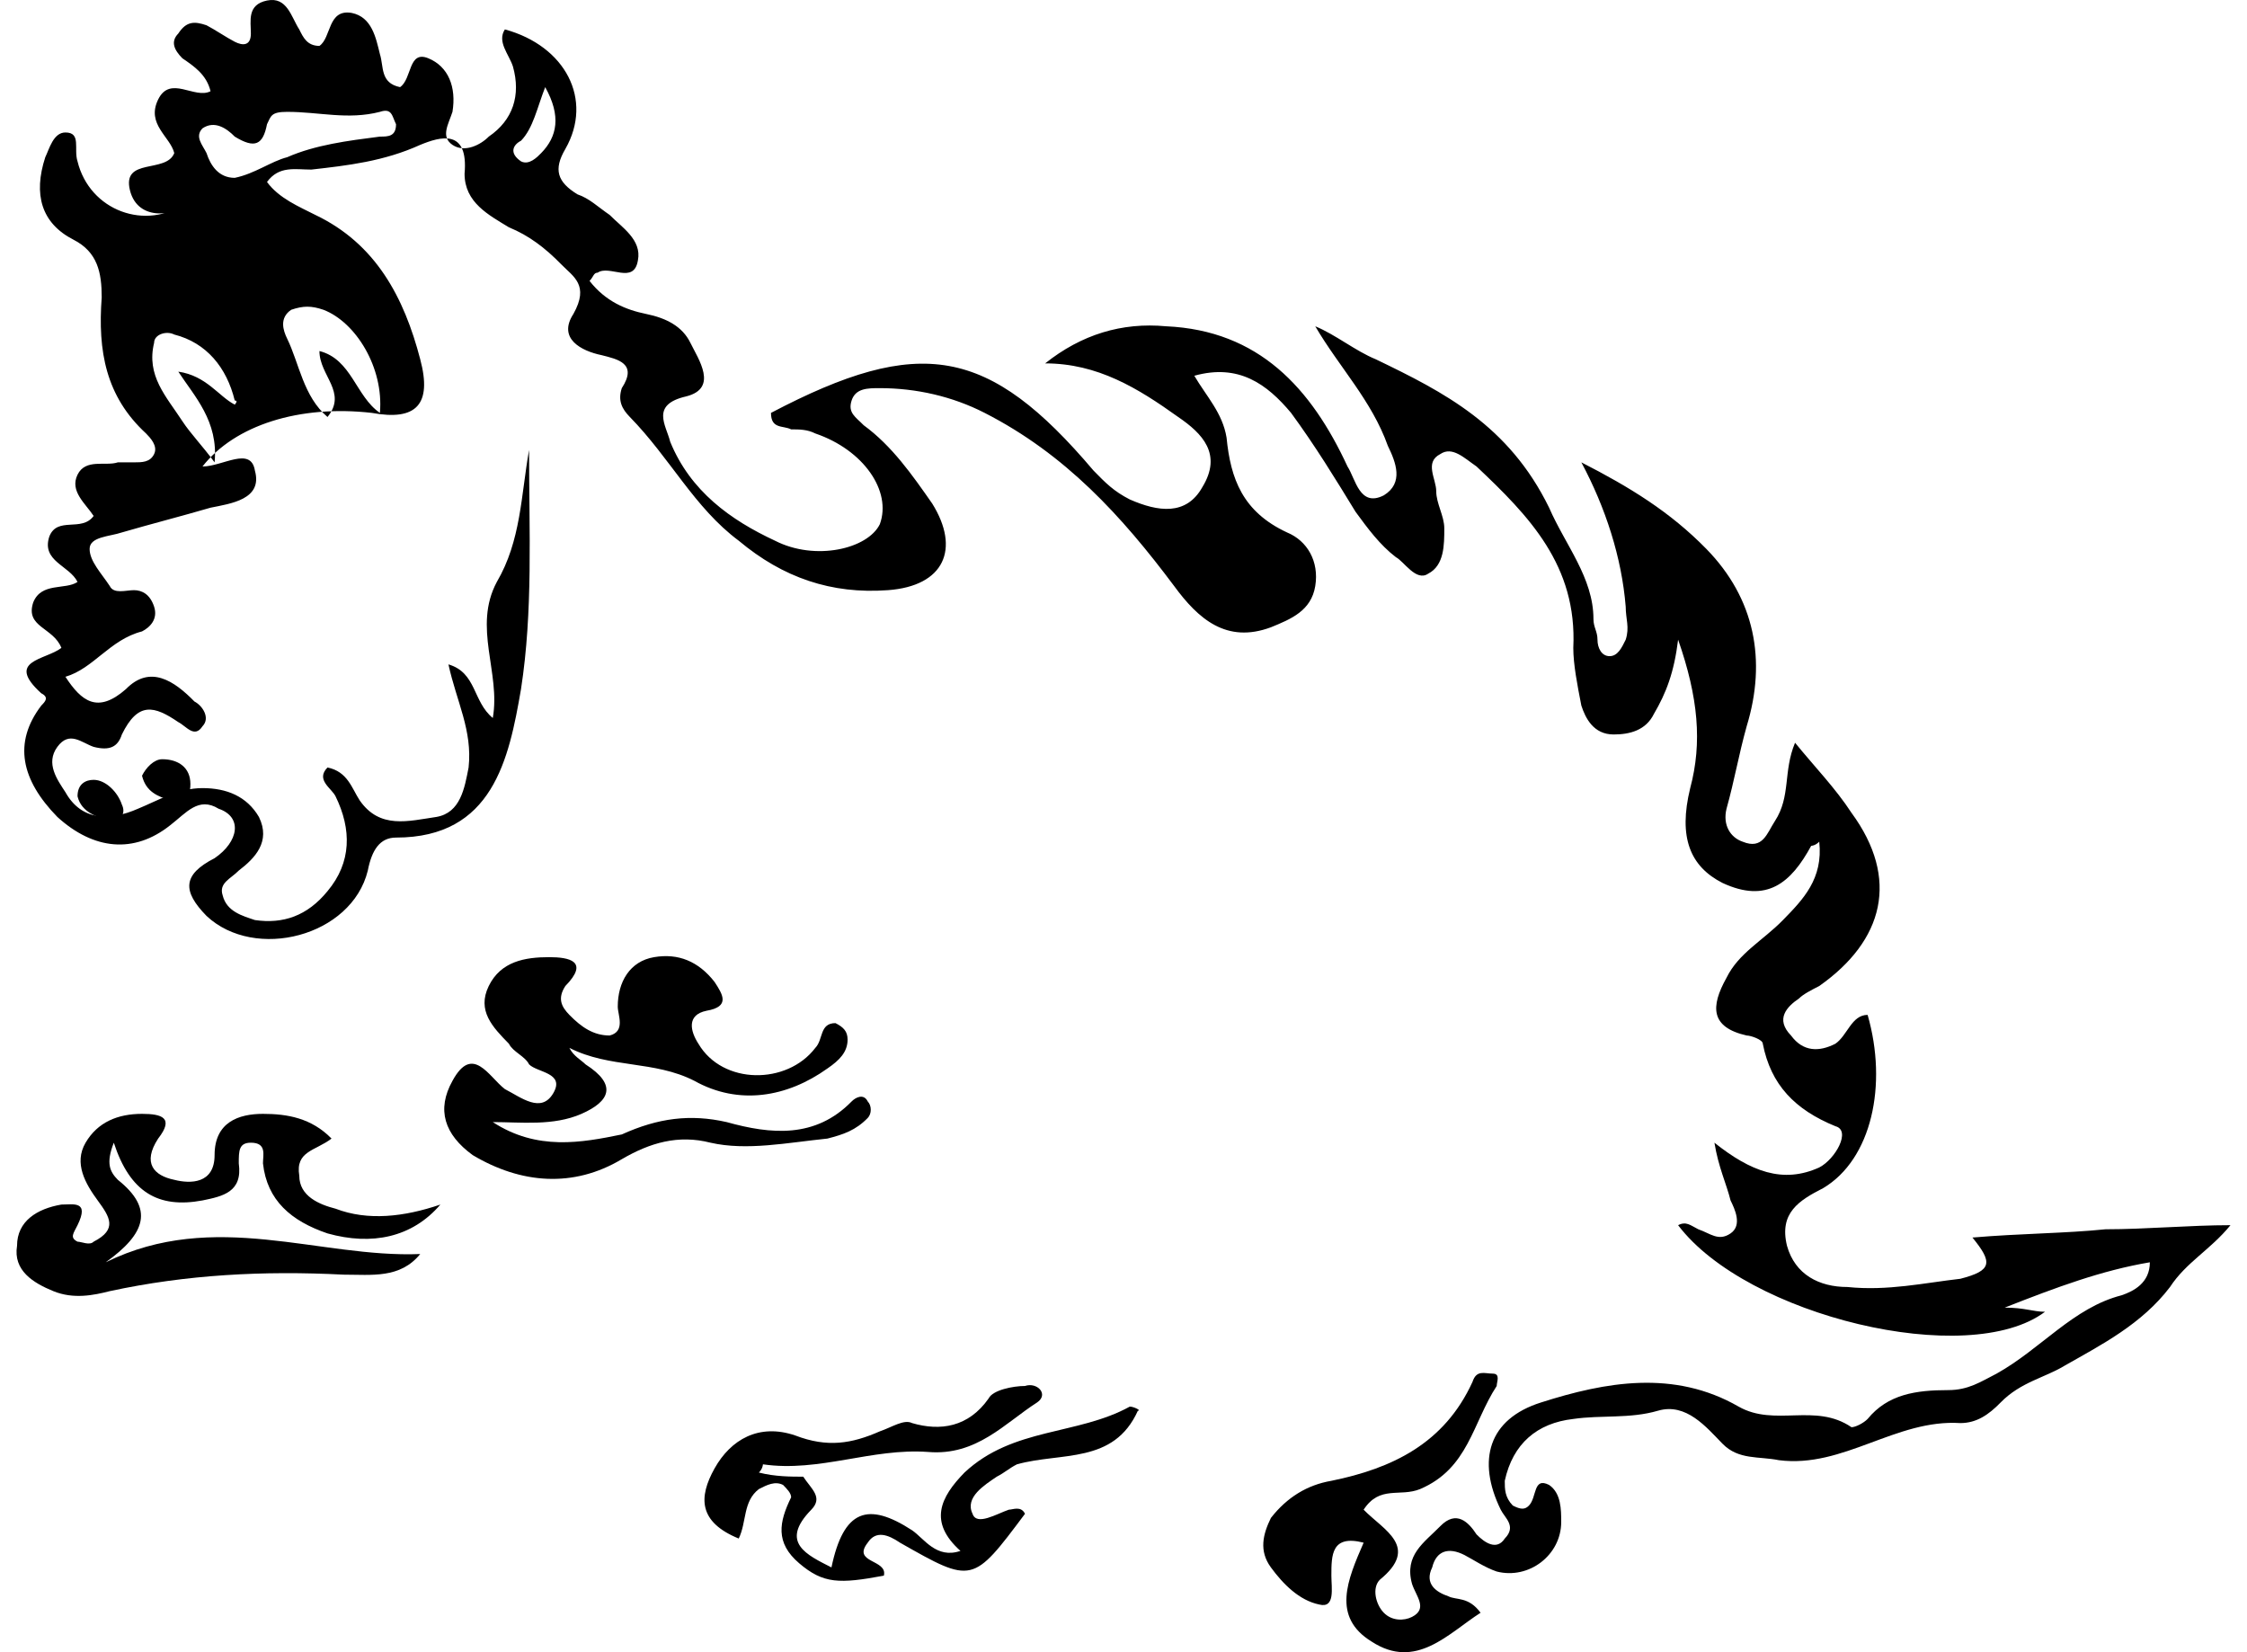 <svg width="68" height="50" viewBox="0 0 68 50" fill="none" xmlns="http://www.w3.org/2000/svg">
<path d="M3.932 5.756C3.688 4.758 5.03 5.257 5.274 4.633C5.152 4.134 4.42 3.76 4.786 3.011C5.152 2.262 5.884 3.011 6.372 2.761C6.25 2.262 5.884 2.013 5.518 1.763C5.274 1.514 5.152 1.264 5.396 1.014C5.64 0.64 5.884 0.64 6.25 0.765C6.494 0.89 6.86 1.139 7.104 1.264C7.348 1.389 7.592 1.389 7.592 1.014C7.592 0.64 7.47 0.141 8.08 0.016C8.69 -0.109 8.812 0.515 9.056 0.89C9.178 1.139 9.3 1.389 9.667 1.389C10.033 1.139 9.911 0.266 10.643 0.391C11.253 0.515 11.375 1.139 11.497 1.638C11.619 2.013 11.497 2.512 12.107 2.637C12.473 2.387 12.351 1.514 12.961 1.763C13.571 2.013 13.815 2.637 13.693 3.385C13.571 3.76 13.327 4.134 13.693 4.384C14.059 4.633 14.547 4.384 14.791 4.134C15.523 3.635 15.767 2.886 15.523 2.013C15.401 1.638 15.035 1.264 15.279 0.89C17.109 1.389 17.963 3.011 17.109 4.508C16.743 5.132 16.865 5.507 17.475 5.881C17.841 6.006 18.085 6.255 18.451 6.505C18.817 6.879 19.427 7.254 19.305 7.878C19.183 8.626 18.451 8.002 18.085 8.252C17.963 8.252 17.963 8.377 17.841 8.501C18.329 9.125 18.939 9.375 19.549 9.5C20.16 9.624 20.648 9.874 20.892 10.373C21.136 10.872 21.746 11.746 20.77 11.995C19.672 12.245 20.16 12.869 20.282 13.368C20.892 14.865 22.112 15.739 23.454 16.363C24.674 16.987 26.26 16.612 26.626 15.864C26.992 14.865 26.138 13.617 24.674 13.118C24.43 12.994 24.186 12.994 23.942 12.994C23.698 12.869 23.332 12.994 23.332 12.495C27.846 10.124 29.92 10.498 33.093 14.241C33.459 14.616 33.703 14.865 34.191 15.115C35.045 15.489 35.899 15.614 36.387 14.741C36.997 13.742 36.387 13.118 35.655 12.619C34.435 11.746 33.215 10.997 31.629 10.997C32.727 10.124 33.947 9.749 35.289 9.874C38.095 9.999 39.681 11.746 40.779 14.117C41.023 14.491 41.145 15.364 41.878 14.99C42.488 14.616 42.244 13.992 42 13.493C41.511 12.12 40.535 11.122 39.803 9.874C40.413 10.124 41.023 10.623 41.633 10.872C43.708 11.871 45.66 12.869 46.88 15.364C47.368 16.488 48.222 17.486 48.222 18.734C48.222 18.983 48.344 19.108 48.344 19.358C48.344 19.607 48.466 19.857 48.71 19.857C48.954 19.857 49.076 19.607 49.198 19.358C49.32 18.983 49.198 18.734 49.198 18.359C49.076 16.862 48.588 15.364 47.856 13.992C49.32 14.741 50.54 15.489 51.639 16.612C53.103 18.11 53.469 19.981 52.859 21.978C52.615 22.851 52.493 23.6 52.249 24.474C52.127 24.973 52.371 25.347 52.737 25.472C53.347 25.721 53.469 25.222 53.713 24.848C54.201 24.099 53.957 23.351 54.323 22.477C54.933 23.226 55.543 23.85 56.031 24.598C57.495 26.595 57.007 28.467 55.055 29.839C54.811 29.964 54.567 30.089 54.445 30.214C54.079 30.463 53.713 30.837 54.201 31.337C54.567 31.836 55.055 31.836 55.543 31.586C55.909 31.337 56.031 30.713 56.519 30.713C57.129 32.834 56.641 35.08 55.177 35.954C54.445 36.328 53.835 36.702 54.079 37.701C54.323 38.574 55.055 38.948 55.909 38.948C57.129 39.073 58.227 38.824 59.325 38.699C60.301 38.449 60.301 38.2 59.691 37.451C61.155 37.326 62.498 37.326 63.718 37.201C64.938 37.201 66.28 37.077 67.5 37.077C66.89 37.825 66.158 38.2 65.67 38.948C64.816 40.071 63.596 40.695 62.498 41.319C61.888 41.694 61.155 41.818 60.545 42.442C60.179 42.817 59.813 43.066 59.325 43.066C57.373 42.941 55.787 44.439 53.835 44.189C53.225 44.065 52.615 44.189 52.127 43.69C51.639 43.191 51.028 42.442 50.174 42.692C49.32 42.941 48.466 42.817 47.612 42.941C46.514 43.066 45.782 43.69 45.538 44.813C45.538 45.063 45.538 45.312 45.782 45.562C46.026 45.687 46.148 45.687 46.27 45.562C46.514 45.312 46.392 44.688 46.88 44.938C47.246 45.188 47.246 45.687 47.246 46.061C47.246 47.059 46.27 47.808 45.294 47.558C44.928 47.434 44.562 47.184 44.318 47.059C43.83 46.81 43.464 46.934 43.342 47.434C43.098 47.933 43.464 48.182 43.83 48.307C44.074 48.432 44.44 48.307 44.806 48.806C43.83 49.43 42.854 50.553 41.511 49.68C40.291 48.931 40.779 47.808 41.267 46.685C40.291 46.435 40.291 47.059 40.291 47.683C40.291 48.057 40.413 48.681 39.925 48.557C39.315 48.432 38.827 47.933 38.461 47.434C38.095 46.934 38.217 46.435 38.461 45.936C38.949 45.312 39.559 44.938 40.291 44.813C42.122 44.439 43.708 43.69 44.562 41.818C44.684 41.444 44.928 41.569 45.172 41.569C45.416 41.569 45.294 41.818 45.294 41.943C44.562 43.066 44.44 44.439 42.976 45.063C42.366 45.312 41.756 44.938 41.267 45.687C41.878 46.311 42.976 46.81 41.756 47.808C41.511 48.057 41.633 48.557 41.878 48.806C42.122 49.056 42.488 49.056 42.732 48.931C43.22 48.681 42.854 48.307 42.732 47.933C42.488 47.059 43.098 46.685 43.586 46.186C44.074 45.687 44.44 46.061 44.684 46.435C44.928 46.685 45.294 46.934 45.538 46.56C45.904 46.186 45.538 45.936 45.416 45.687C44.684 44.189 45.05 42.941 46.636 42.442C48.588 41.818 50.662 41.444 52.615 42.567C53.713 43.191 54.933 42.442 56.031 43.191C56.153 43.191 56.397 43.066 56.519 42.941C57.129 42.193 57.983 42.068 58.959 42.068C59.569 42.068 59.935 41.818 60.423 41.569C61.766 40.82 62.742 39.572 64.206 39.198C64.572 39.073 65.06 38.824 65.06 38.2C63.596 38.449 62.254 38.948 60.667 39.572C61.277 39.572 61.521 39.697 61.888 39.697C59.569 41.444 52.859 39.822 50.784 37.077C51.028 36.952 51.15 37.077 51.395 37.201C51.761 37.326 52.005 37.576 52.371 37.326C52.737 37.077 52.493 36.578 52.371 36.328C52.248 35.829 52.005 35.33 51.883 34.581C52.981 35.455 53.957 35.829 55.055 35.33C55.543 35.08 56.031 34.207 55.543 34.082C54.323 33.583 53.591 32.834 53.347 31.586C53.347 31.461 52.981 31.337 52.859 31.337C51.761 31.087 51.761 30.463 52.249 29.59C52.615 28.841 53.347 28.467 53.957 27.843C54.567 27.219 55.177 26.595 55.055 25.472C54.933 25.597 54.811 25.597 54.811 25.597C54.201 26.72 53.469 27.344 52.127 26.72C51.15 26.221 50.784 25.347 51.15 23.85C51.517 22.477 51.395 21.105 50.784 19.358C50.662 20.356 50.418 20.98 50.052 21.604C49.808 22.103 49.32 22.227 48.832 22.227C48.222 22.227 47.978 21.728 47.856 21.354C47.734 20.73 47.612 20.106 47.612 19.607C47.734 17.111 46.27 15.614 44.684 14.117C44.318 13.867 43.952 13.493 43.586 13.742C43.098 13.992 43.464 14.491 43.464 14.865C43.464 15.24 43.708 15.614 43.708 15.988C43.708 16.488 43.708 17.111 43.22 17.361C42.854 17.611 42.488 16.987 42.244 16.862C41.755 16.488 41.389 15.988 41.023 15.489C40.413 14.491 39.803 13.493 39.071 12.495C38.339 11.621 37.485 10.997 36.143 11.371C36.509 11.995 36.997 12.495 37.119 13.243C37.241 14.491 37.607 15.489 38.949 16.113C39.559 16.363 39.925 16.987 39.803 17.735C39.681 18.484 39.071 18.734 38.461 18.983C37.119 19.482 36.265 18.734 35.533 17.735C33.947 15.614 32.239 13.742 29.798 12.495C28.822 11.995 27.724 11.746 26.626 11.746C26.26 11.746 25.894 11.746 25.772 12.12C25.65 12.495 25.894 12.619 26.138 12.869C26.992 13.493 27.602 14.366 28.212 15.24C29.066 16.612 28.578 17.735 26.87 17.86C25.162 17.985 23.698 17.486 22.356 16.363C21.014 15.364 20.282 13.867 19.061 12.619C18.817 12.37 18.695 12.12 18.817 11.746C19.305 10.997 18.695 10.872 18.207 10.748C17.597 10.623 16.865 10.248 17.353 9.5C17.841 8.626 17.353 8.377 16.987 8.002C16.499 7.503 16.011 7.129 15.401 6.879C14.791 6.505 14.059 6.131 14.059 5.257C14.181 3.884 13.327 4.134 12.717 4.384C11.619 4.883 10.521 5.008 9.422 5.132C8.934 5.132 8.446 5.008 8.08 5.507C8.446 6.006 9.056 6.255 9.545 6.505C11.375 7.378 12.229 9.001 12.717 10.872C13.083 12.245 12.595 12.744 11.253 12.495C9.056 12.245 7.104 12.869 6.128 14.117C6.738 14.117 7.592 13.493 7.714 14.241C7.958 15.115 6.982 15.24 6.372 15.364C5.518 15.614 4.542 15.864 3.688 16.113C3.322 16.238 2.712 16.238 2.712 16.612C2.712 16.987 3.078 17.361 3.322 17.735C3.444 17.985 3.81 17.86 4.054 17.86C4.298 17.86 4.542 17.985 4.664 18.359C4.786 18.734 4.542 18.983 4.298 19.108C3.322 19.358 2.834 20.231 1.98 20.481C2.468 21.229 2.956 21.604 3.81 20.855C4.542 20.106 5.274 20.605 5.884 21.229C6.128 21.354 6.372 21.728 6.128 21.978C5.884 22.352 5.64 21.978 5.396 21.853C4.664 21.354 4.176 21.229 3.688 22.227C3.566 22.602 3.322 22.727 2.834 22.602C2.468 22.477 2.102 22.103 1.736 22.602C1.37 23.101 1.736 23.6 1.98 23.974C2.468 24.848 3.322 24.848 4.176 24.474C4.786 24.224 5.396 23.85 6.128 23.85C6.86 23.85 7.47 24.099 7.836 24.723C8.202 25.472 7.714 25.971 7.226 26.345C6.982 26.595 6.616 26.72 6.738 27.094C6.86 27.593 7.348 27.718 7.714 27.843C8.568 27.968 9.3 27.718 9.911 26.969C10.643 26.096 10.643 25.098 10.155 24.099C10.033 23.85 9.544 23.6 9.911 23.226C10.521 23.351 10.643 23.85 10.887 24.224C11.497 25.098 12.351 24.848 13.205 24.723C13.937 24.598 14.059 23.85 14.181 23.226C14.303 22.103 13.815 21.229 13.571 20.106C14.425 20.356 14.303 21.229 14.913 21.728C15.157 20.356 14.303 18.983 15.035 17.611C15.767 16.363 15.767 14.99 16.011 13.617C16.011 16.113 16.133 18.484 15.767 20.855C15.401 22.976 14.913 25.347 11.985 25.347C11.497 25.347 11.253 25.721 11.131 26.345C10.643 28.342 7.714 29.091 6.25 27.718C5.518 26.969 5.518 26.47 6.494 25.971C7.226 25.472 7.348 24.723 6.616 24.474C6.006 24.099 5.64 24.598 5.152 24.973C4.054 25.846 2.834 25.721 1.736 24.723C0.638 23.6 0.394 22.477 1.248 21.354C1.37 21.229 1.492 21.105 1.248 20.98C0.15 19.981 1.37 19.981 1.858 19.607C1.614 18.983 0.76 18.983 1.004 18.235C1.248 17.611 1.98 17.86 2.346 17.611C2.102 17.111 1.248 16.987 1.492 16.238C1.736 15.614 2.468 16.113 2.834 15.614C2.59 15.24 2.102 14.865 2.346 14.366C2.59 13.867 3.2 14.117 3.566 13.992C3.688 13.992 3.932 13.992 4.054 13.992C4.298 13.992 4.542 13.992 4.664 13.742C4.786 13.493 4.542 13.243 4.42 13.118C3.2 11.995 2.956 10.623 3.078 9.001C3.078 8.252 2.956 7.628 2.224 7.254C1.248 6.754 1.004 5.881 1.37 4.758C1.492 4.508 1.614 4.009 1.98 4.009C2.468 4.009 2.224 4.508 2.346 4.883C2.712 6.38 4.42 7.004 5.64 6.131C5.396 6.505 4.176 6.754 3.932 5.756ZM8.69 4.758C9.544 4.384 10.521 4.259 11.497 4.134C11.741 4.134 11.985 4.134 11.985 3.76C11.863 3.51 11.863 3.261 11.497 3.385C10.521 3.635 9.667 3.385 8.69 3.385C8.202 3.385 8.202 3.51 8.08 3.76C7.958 4.384 7.714 4.508 7.104 4.134C6.86 3.884 6.494 3.635 6.128 3.884C5.884 4.134 6.128 4.384 6.25 4.633C6.372 5.008 6.616 5.382 7.104 5.382C7.714 5.257 8.202 4.883 8.69 4.758ZM9.667 10.623C10.643 10.872 10.765 11.995 11.497 12.495C11.619 11.122 10.765 9.749 9.789 9.375C9.422 9.25 9.178 9.25 8.812 9.375C8.446 9.624 8.568 9.999 8.69 10.248C9.056 10.997 9.178 11.995 9.911 12.619C10.521 11.871 9.667 11.371 9.667 10.623ZM5.396 11.247C6.25 11.371 6.616 11.995 7.104 12.245C7.104 12.245 7.226 12.12 7.104 12.12C6.86 11.122 6.25 10.373 5.274 10.124C5.03 9.999 4.664 10.124 4.664 10.373C4.42 11.371 5.03 11.995 5.518 12.744C5.762 13.118 6.128 13.493 6.494 13.992C6.616 12.744 5.884 11.995 5.396 11.247ZM15.767 4.259C15.523 4.384 15.401 4.633 15.767 4.883C16.011 5.008 16.255 4.758 16.377 4.633C16.865 4.134 16.987 3.51 16.499 2.637C16.255 3.261 16.133 3.884 15.767 4.259Z" fill="black"/>
<path d="M14.913 33.957C15.767 33.957 16.743 34.082 17.597 33.708C18.451 33.333 18.695 32.834 17.719 32.21C17.597 32.085 17.353 31.961 17.231 31.711C18.451 32.335 19.794 32.085 21.014 32.709C22.356 33.458 23.82 33.208 25.04 32.335C25.406 32.085 25.65 31.836 25.65 31.461C25.65 31.212 25.528 31.087 25.284 30.962C24.796 30.962 24.918 31.461 24.674 31.711C23.82 32.834 21.868 32.834 21.136 31.586C20.892 31.212 20.77 30.713 21.38 30.588C22.112 30.463 21.868 30.089 21.624 29.715C21.136 29.091 20.526 28.841 19.794 28.966C19.061 29.09 18.695 29.715 18.695 30.463C18.695 30.713 18.939 31.212 18.451 31.337C17.963 31.337 17.597 31.087 17.231 30.713C16.987 30.463 16.865 30.214 17.109 29.839C17.841 29.091 17.231 28.966 16.621 28.966C15.889 28.966 15.157 29.091 14.791 29.839C14.425 30.588 14.913 31.087 15.401 31.586C15.523 31.836 15.889 31.961 16.011 32.21C16.255 32.46 17.109 32.46 16.743 33.084C16.377 33.708 15.767 33.208 15.279 32.959C14.791 32.584 14.303 31.586 13.693 32.709C13.205 33.583 13.449 34.331 14.303 34.955C15.767 35.829 17.353 35.954 18.817 35.08C19.672 34.581 20.526 34.331 21.502 34.581C22.6 34.831 23.82 34.581 25.04 34.456C25.528 34.331 25.894 34.207 26.26 33.832C26.382 33.708 26.382 33.458 26.26 33.333C26.138 33.084 25.894 33.208 25.772 33.333C24.674 34.456 23.332 34.331 21.99 33.957C20.892 33.708 19.916 33.832 18.817 34.331C17.597 34.581 16.255 34.831 14.913 33.957Z" fill="black"/>
<path d="M3.2 38.2C4.42 37.326 4.664 36.578 3.566 35.704C3.322 35.454 3.2 35.205 3.444 34.581C3.932 36.078 4.786 36.578 6.128 36.328C6.738 36.203 7.348 36.078 7.226 35.205C7.226 34.831 7.226 34.581 7.592 34.581C8.08 34.581 7.958 34.955 7.958 35.205C8.08 36.328 8.812 36.952 9.911 37.326C11.253 37.701 12.473 37.451 13.327 36.453C12.229 36.827 11.131 36.952 10.155 36.578C9.667 36.453 9.057 36.203 9.057 35.579C8.934 34.831 9.545 34.831 10.033 34.456C9.423 33.832 8.69 33.708 7.958 33.708C7.226 33.708 6.494 33.957 6.494 34.955C6.494 35.829 5.762 35.829 5.274 35.704C4.664 35.579 4.298 35.205 4.786 34.456C5.274 33.832 4.908 33.708 4.298 33.708C3.566 33.708 2.956 33.957 2.59 34.581C2.224 35.205 2.59 35.829 2.956 36.328C3.322 36.827 3.566 37.201 2.834 37.576C2.712 37.7 2.468 37.576 2.346 37.576C2.102 37.451 2.224 37.326 2.346 37.077C2.712 36.328 2.224 36.453 1.858 36.453C1.126 36.578 0.516 36.952 0.516 37.7C0.394 38.449 1.004 38.824 1.614 39.073C2.224 39.323 2.834 39.198 3.322 39.073C5.64 38.574 7.958 38.449 10.399 38.574C11.253 38.574 12.107 38.699 12.717 37.95C9.667 38.075 6.494 36.578 3.2 38.2Z" fill="black"/>
<path d="M22.966 44.563C23.088 44.439 23.088 44.314 23.088 44.314C24.796 44.563 26.382 43.815 28.09 43.94C29.554 44.064 30.409 43.066 31.385 42.442C31.751 42.193 31.385 41.818 31.019 41.943C30.652 41.943 30.043 42.068 29.921 42.317C29.31 43.191 28.456 43.316 27.602 43.066C27.358 42.941 26.992 43.191 26.626 43.316C25.772 43.69 25.04 43.815 24.064 43.44C22.966 43.066 22.112 43.565 21.624 44.439C21.136 45.312 21.136 46.061 22.356 46.56C22.6 46.061 22.478 45.437 22.966 45.063C23.21 44.938 23.454 44.813 23.698 44.938C23.82 45.063 23.942 45.187 23.942 45.312C23.576 46.061 23.454 46.685 24.186 47.309C24.918 47.933 25.406 47.933 26.748 47.683C26.87 47.184 25.772 47.309 26.26 46.685C26.504 46.31 26.87 46.435 27.236 46.685C29.432 47.933 29.432 47.933 31.019 45.811C30.897 45.562 30.652 45.687 30.53 45.687C30.165 45.811 29.554 46.186 29.432 45.811C29.188 45.312 29.799 44.938 30.165 44.688C30.409 44.563 30.53 44.439 30.775 44.314C32.117 43.94 33.703 44.314 34.435 42.692C34.557 42.692 34.313 42.567 34.191 42.567C32.605 43.44 30.652 43.191 29.188 44.563C28.456 45.312 28.09 46.061 29.066 46.934C28.334 47.184 27.968 46.56 27.602 46.31C26.26 45.437 25.528 45.687 25.162 47.434C24.43 47.059 23.576 46.685 24.552 45.687C24.918 45.312 24.552 45.063 24.308 44.688C23.942 44.688 23.454 44.688 22.966 44.563Z" fill="black"/>
<path d="M4.298 23.475C4.42 23.975 4.786 24.099 5.152 24.224C5.518 24.349 5.762 24.224 5.762 23.725C5.762 23.226 5.396 22.976 4.908 22.976C4.664 22.976 4.42 23.226 4.298 23.475Z" fill="black"/>
<path d="M3.322 24.848C3.688 24.848 3.81 24.599 3.688 24.349C3.566 23.975 3.2 23.6 2.834 23.6C2.59 23.6 2.346 23.725 2.346 24.099C2.468 24.599 2.956 24.723 3.322 24.848Z" fill="black"/>
</svg>
